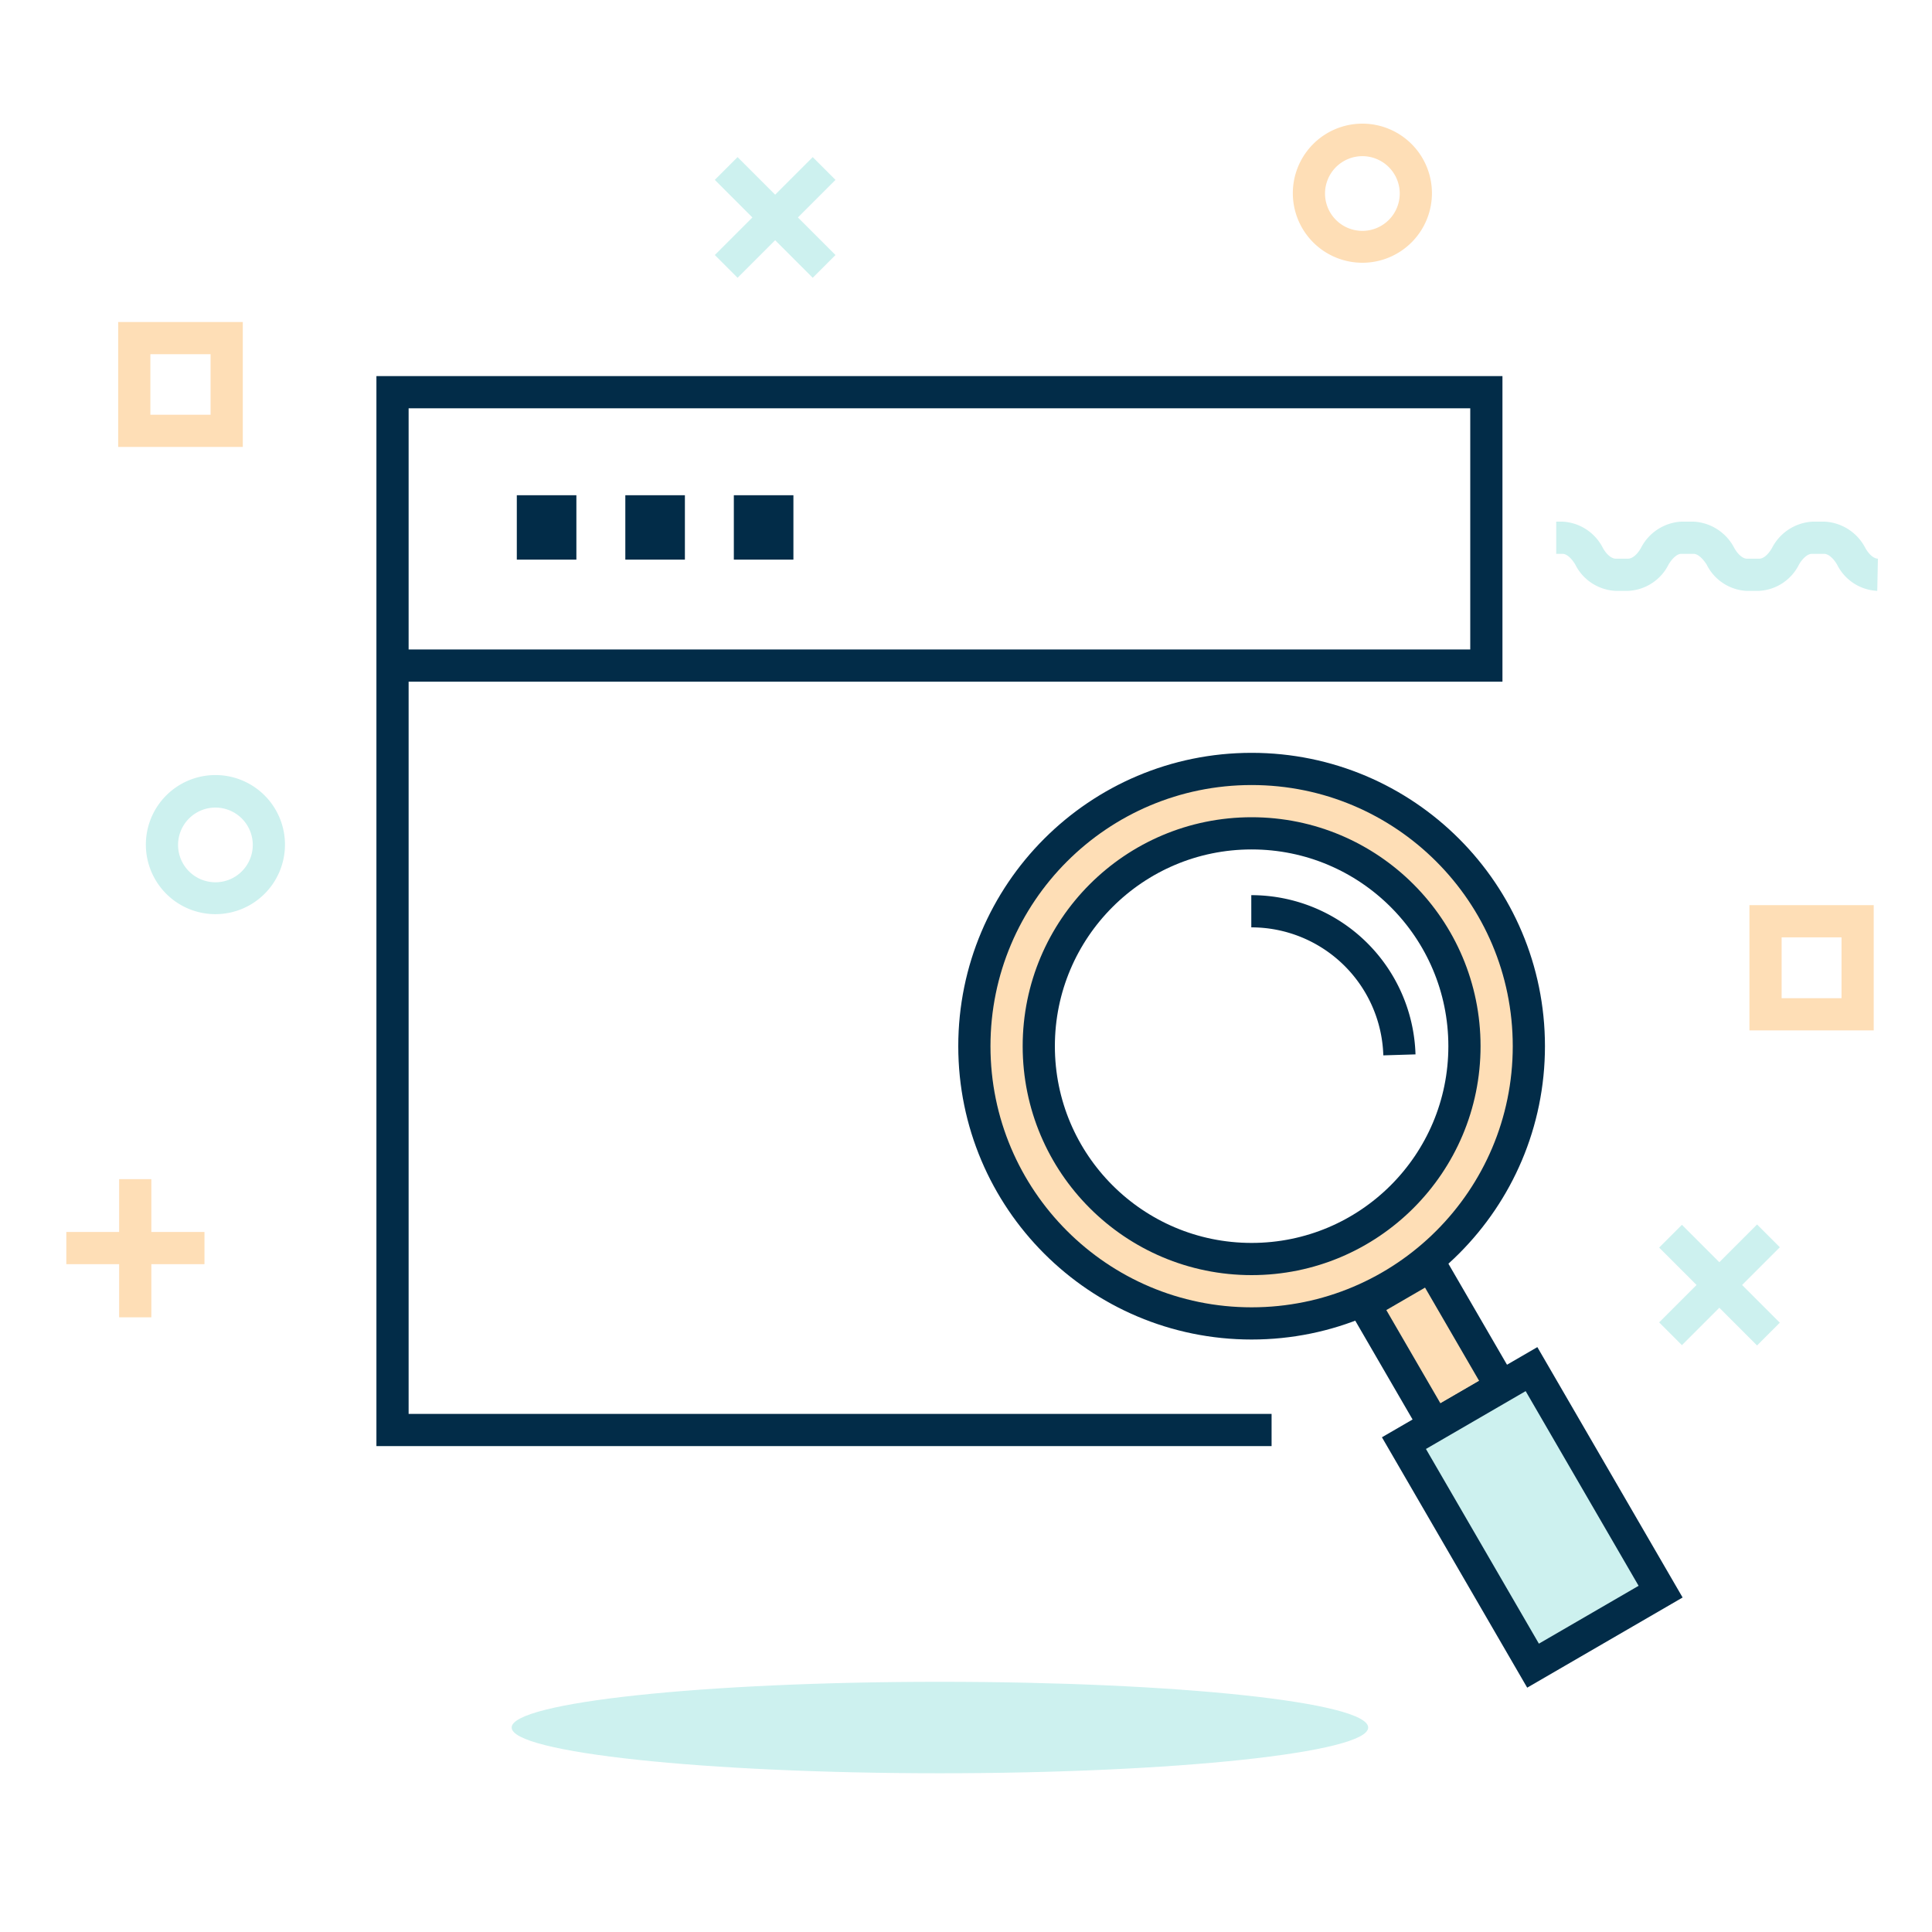 <svg id="Layer_1" data-name="Layer 1" xmlns="http://www.w3.org/2000/svg" viewBox="0 0 60 60"><defs><style>.cls-1,.cls-5{fill:#fedeb6;}.cls-2,.cls-6{fill:#cdf1ef;}.cls-3{fill:none;}.cls-3,.cls-4,.cls-5,.cls-6{stroke:#022c48;stroke-miterlimit:10;}.cls-4{stroke-width:2px;}</style></defs><title>Magnifying Screen- On Light</title><rect class="cls-1" x="3.7" y="36.62" width="1" height="4.29"/><rect class="cls-1" x="2.06" y="38.26" width="4.29" height="1"/><rect class="cls-2" x="52.9" y="37.76" width="1" height="4.3" transform="translate(-12.58 49.45) rotate(-45)"/><rect class="cls-2" x="51.25" y="39.41" width="4.3" height="1" transform="translate(-12.58 49.44) rotate(-45)"/><rect class="cls-2" x="23.57" y="4.6" width="1" height="4.3" transform="translate(2.28 19) rotate(-45)"/><rect class="cls-2" x="21.92" y="6.25" width="4.3" height="1" transform="translate(2.28 19) rotate(-45)"/><path class="cls-2" d="M58.3,18.35a1.47,1.47,0,0,1-1.25-.82c-.12-.2-.27-.33-.4-.33h-.38c-.13,0-.28.13-.4.33a1.47,1.47,0,0,1-1.25.82h-.39A1.47,1.47,0,0,1,53,17.53c-.13-.2-.28-.33-.4-.33h-.39c-.12,0-.27.13-.39.33a1.48,1.48,0,0,1-1.26.82h-.38a1.48,1.48,0,0,1-1.26-.82c-.12-.2-.27-.33-.39-.33h-.2v-1h.2a1.49,1.49,0,0,1,1.25.82c.12.21.27.33.4.33h.38c.13,0,.28-.12.4-.33a1.5,1.5,0,0,1,1.25-.82h.39a1.51,1.51,0,0,1,1.26.82c.12.21.27.33.39.33h.39c.12,0,.27-.12.39-.33a1.51,1.51,0,0,1,1.26-.82h.38a1.51,1.51,0,0,1,1.26.82c.12.21.27.33.39.33Z"/><path class="cls-1" d="M42.32,8.16A2.16,2.16,0,1,1,44.47,6,2.16,2.16,0,0,1,42.32,8.16Zm0-3.31A1.16,1.16,0,1,0,43.47,6,1.16,1.16,0,0,0,42.32,4.85Z"/><path class="cls-2" d="M6.7,28.39a2.16,2.16,0,1,1,2.15-2.15A2.16,2.16,0,0,1,6.7,28.39Zm0-3.31a1.16,1.16,0,1,0,1.15,1.16A1.16,1.16,0,0,0,6.7,25.08Z"/><path class="cls-1" d="M7.54,13.88H3.67V10H7.54Zm-2.87-1H6.54V11H4.67Z"/><path class="cls-1" d="M58.19,32H54.33V28.11h3.86Zm-2.86-1h1.86V29.11H55.33Z"/><path class="cls-2" d="M42.49,53.65c0,.78-6,1.42-13.3,1.42s-13.3-.64-13.3-1.42,5.95-1.42,13.3-1.42S42.49,52.86,42.49,53.65Z"/><polyline class="cls-3" points="39.49 44.41 12.19 44.41 12.19 12.18 46.16 12.18 46.16 20.67 12.19 20.67"/><line class="cls-4" x1="16.05" y1="16.38" x2="17.9" y2="16.38"/><line class="cls-4" x1="19.42" y1="16.38" x2="21.27" y2="16.38"/><line class="cls-4" x1="22.79" y1="16.38" x2="24.64" y2="16.38"/><path class="cls-3" d="M38.86,28.3h0a4.6,4.6,0,0,1,4.6,4.46"/><path class="cls-1" d="M38.87,23.88a8.61,8.61,0,1,1-8.61,8.61A8.62,8.62,0,0,1,38.87,23.88Zm6.61,8.61a6.61,6.61,0,1,0-6.61,6.61A6.62,6.62,0,0,0,45.48,32.49Z"/><circle class="cls-3" cx="38.87" cy="32.49" r="8.61"/><circle class="cls-3" cx="38.87" cy="32.49" r="6.61"/><rect class="cls-5" x="42.32" y="40.59" width="4.35" height="2.39" transform="translate(58.31 -17.67) rotate(59.88)"/><rect class="cls-6" x="43.6" y="44.83" width="7.99" height="4.58" transform="translate(64.46 -17.69) rotate(59.88)"/></svg>